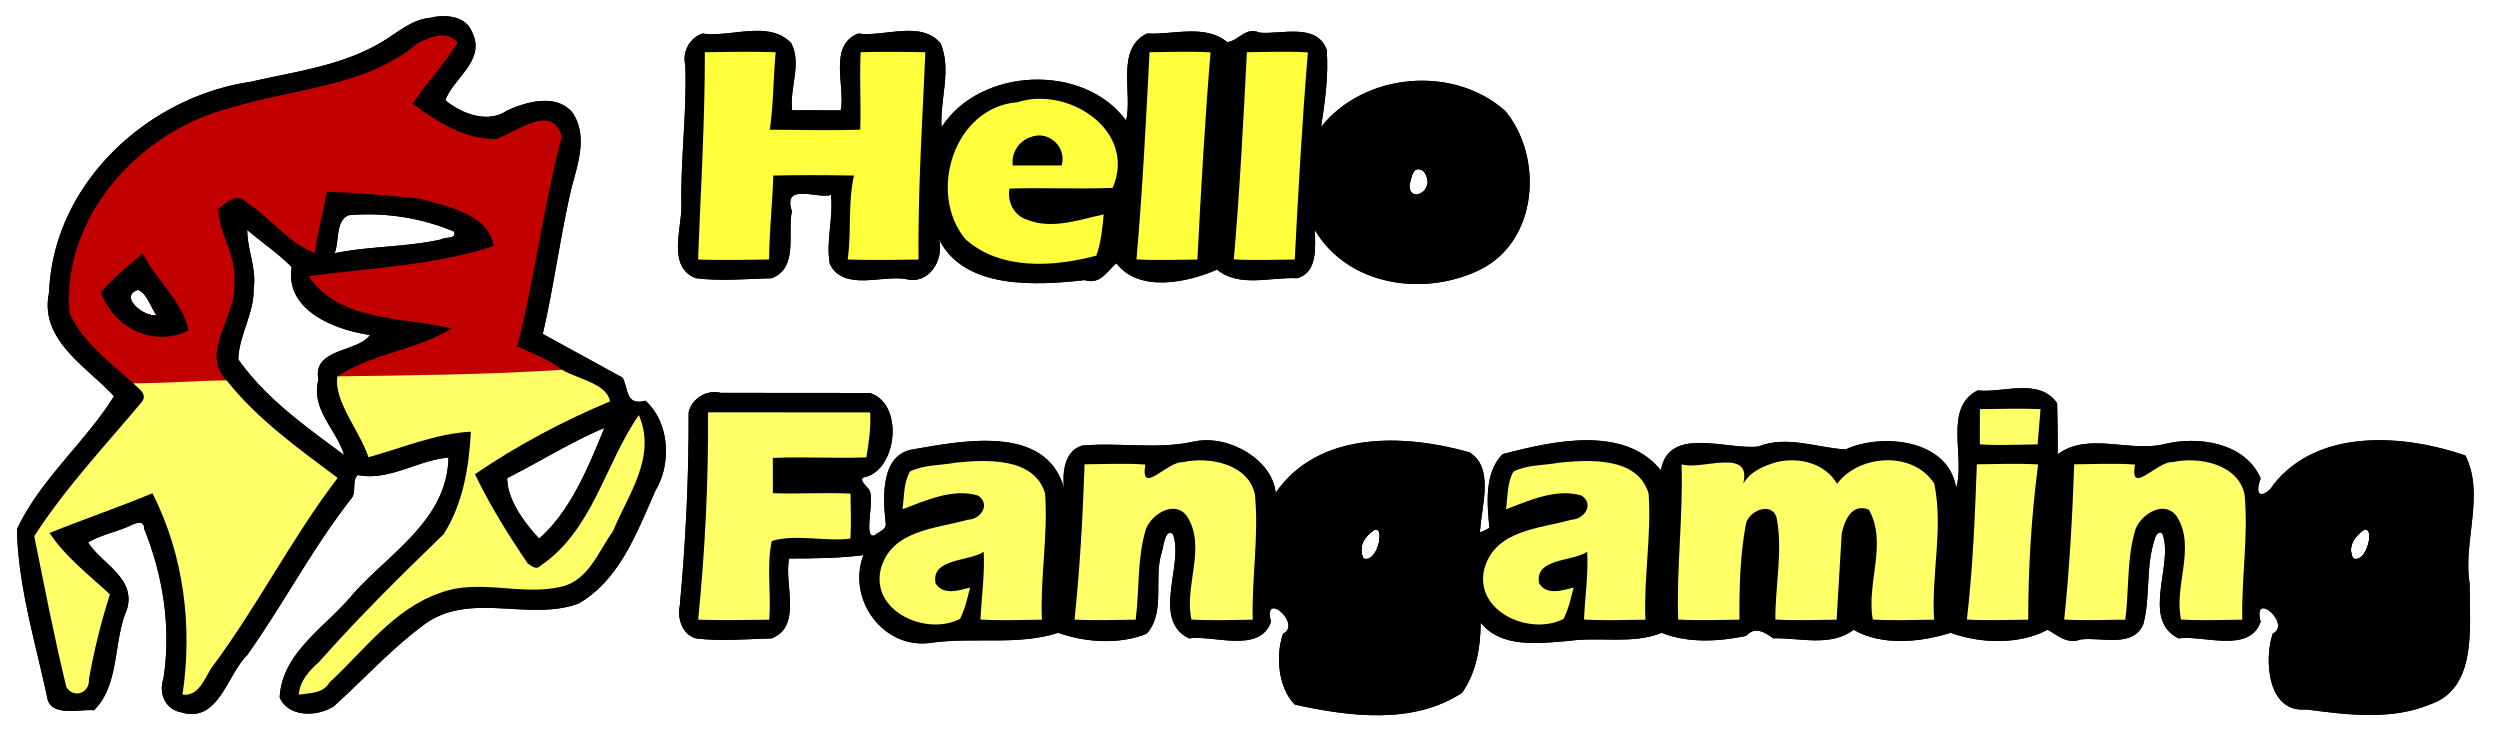<svg xmlns="http://www.w3.org/2000/svg" xmlns:xlink="http://www.w3.org/1999/xlink" width="576" height="170.667" viewBox="0 0 769.996 228.293"><style><![CDATA[.B{filter:url(#A)}.C{color-interpolation-filters:sRGB}.D{fill:#ffff68}]]></style><defs><filter id="A" x="0" y="0" width="1" height="1" class="C"><feColorMatrix values="0 0 -1 0 1 0 -1 0 0 1 -1 0 0 0 1 -0.21 -0.72 -0.07 2 0 "/></filter><filter id="B" x="0" y="0" width="1" height="1" class="C"><feColorMatrix result="A" values="0 0 -1 0 1 0 -1 0 0 1 -1 0 0 0 1 -0.21 -0.72 -0.07 2 0 "/><feColorMatrix values="0 0 0 -1 0 0 0 0 -1 0 0 0 0 -1 0 0 0 0 1 0"/><feComposite in="A" in2="A" operator="arithmetic"/><feColorMatrix result="D" type="saturate" values="1"/><feFlood flood-color="#970000"/><feBlend in2="D"/><feBlend/><feColorMatrix type="saturate" values="1"/><feComposite in2="A" operator="in"/></filter><filter id="C" x="0" y="0" width="1" height="1" class="C"><feColorMatrix result="A" values="0 0 -1 0 1 0 -1 0 0 1 -1 0 0 0 1 -0.21 -0.72 -0.07 2 0 "/><feColorMatrix values="0 0 0 -1 0 0 0 0 -1 0 0 0 0 -1 0 0 0 0 1 0"/><feComposite in="A" in2="A" operator="arithmetic"/><feColorMatrix result="D" type="saturate" values="1"/><feFlood flood-color="#c30000"/><feBlend in2="D"/><feBlend/><feColorMatrix type="saturate" values="1"/><feComposite in2="A" operator="in"/></filter><filter id="D" x="0" y="0" width="1" height="1" class="C"><feColorMatrix result="A" values="0 0 -1 0 1 0 -1 0 0 1 -1 0 0 0 1 -0.21 -0.72 -0.07 2 0 "/><feColorMatrix values="0 0 0 -1 0 0 0 0 -1 0 0 0 0 -1 0 0 0 0 1 0"/><feColorMatrix in="A" values="0 0 -1 0 1 0 -1 0 0 1 -1 0 0 0 1 -0.21 -0.72 -0.07 2 0 "/></filter><filter id="E" x="-.025" y="-.023" width="1.05" height="1.046" class="C"><feGaussianBlur stdDeviation="2.767"/></filter><filter id="F" x="-.016" y="-.052" width="1.031" height="1.105" class="C"><feGaussianBlur stdDeviation="2.27"/></filter><filter id="G" x="-.014" y="-.078" width="1.028" height="1.156" class="C"><feGaussianBlur stdDeviation="4.359"/></filter><path id="H" d="M858.01 159.46c-5.923.15-12.261 1.484-17.574.924-14.187 7.173-4.973 27.266-8.826 40.066-3.12-20.08-30.507-22.666-45.48-15.812-11.96-.707-23.96-5.881-35.92-1.187-12.88 1.387-36.866-8.613-39.906 9.801-15.04-18.773-44.614-12.053-65.027-6.68-7.64 7.52-6.413 20.426-5.453 30.426-1.093.013-4.734 3.213-3.787.373.68-10.093 5.722-25.452-4.465-31.572-26.8-7.573-62.015-8.88-79.602 16.68-1.107-13.227-18.853-24.04-33.293-21.146-15.253 3.48-30.814.305-46.24 1.719-7.253 2.147-8.106 11.041-7.453 17.334-7.507-26.027-41.24-19.399-61.826-15.812-13.667 1.987-12.587 20.038-11.4 30.465.36 2.6-3.013 3.469-4.6 4.922-4.933 1.453.373-14.88-2.254-18.773-1-1.547-5.172-4.775-1.266-5.281 13.04-3.707 15.44-30.213 1.613-34.467l-61.254-.053c-5.787-1.493-12 2.359-13.24 8.039.107 26.507-1.174 52.975-3.627 79.375-1.093 5.253.934 11.813 6.574 13.467 10.293 1.32 20.826.252 31.186.012 12.813-5.08 4.841-22.693 7.201-32.84 10.187 0 20.386-.106 30.506-1.373-6.933 18.133 8.188 39.08 28.055 35.986 17.213-2.387 35.385 1.254 52.012-4.066 11.253 4.053 25.401 4.868 36.348.348 7.987-8.92 2.532-23.16 6.266-33.707.2-.213 1.281-10.387 4.522-7.107 4.573 12.493-9.041 35.106 6.559 42.76 10.107-1.48 29.014 6.361 33.721-6.812-3.587-13.307 12.932.932 4.959 4.879-3.107 8.613-2.159 22.228 4.828 29.148 22.44 4.907 48.519 8.373 68.746-4.881 5.867-8.413 7.573-18.732 7.613-28.812 8.573 10.68 24.106 8.493 36.279 7.506 12.627-1.8 26.093 1.506 38.16-3.32 10.787 4.373 23.614 3.574 34.627 1.268 3.56-4.013 7.574-1.627 11.094.973 10.747-.28 23.76 3.693 33.08-3.481 11.653 6.667 27.147 5.2 39.867 1.24 12.573 4.507 28.106 4.919 39.879-1.254 4.173 2.28 7.948 6.054 13.428 4.014 8.187-1.213 21.612 3.681 25.865-6.266 3.04-11.467.882-23.827 4.762-35.174.213-1.32 1.973-3.8 3.199-1.787 4.573 12.493-9.039 35.106 6.561 42.76 10.093-1.48 29.012 6.361 33.719-6.812-3.587-13.307 12.934.932 4.961 4.879-3.533 10.187-2.414 32.694 13.732 31.121 16.88 2.227 35.135 4.599 51.215-2.187 19.627-6.827 15.72-33.186 16-49.279-2.96-17.227 6.373-36.719-1.787-52.893-25.4-8.72-60.534-11.32-78.947 12.066-1.333 3.08-8.881 7.812-5.187-2.654-6.307-14.693-25.585-17.533-39.559-14.08-14.267 3.493-31.335-5.145-43.828 4.201.04-7.013-.038-14.013-.238-21-3.66-5.293-9.17-6.328-15.094-6.178zm-264.79 58.076c3.66-.037.246 14.186-5.229 11.861-2.293-5.187.72-9.028 4.4-11.654.308-.138.584-.205.828-.207zm406.67 0c3.66-.037.246 14.186-5.229 11.861-2.32-5.187.734-9.028 4.4-11.654.308-.138.584-.205.828-.207z"/><path id="I" d="M338.04 12.619c-7.266.153-15.142 2.092-21.6 1.102-5.187 1.68-8.413 7.532-7.053 12.945.733 19.613-2.066 39.041-1.586 58.654-.213 9.493-5.614 24.467 5.906 28.947 10.293 1.307 20.826.252 31.186.012 11.067-4.267 6.415-18.466 8.281-27.6-3.92-11.907 10.613-4.867 16.066-6.641 1.08 9.507-2.173 19.081-.453 28.441 5.76 11.333 21.573 4.373 31.213 6.133 9.627 2.507 15.76-7.999 13.68-16.279 10.467 20.813 40.241 18.892 59.814 16.719 6.747 2.12 9.425-4.199 13.092-6.893 9.2 12.147 29.268 7.892 41.295 2.572 9.227 7.56 22.132 2.933 33.012 3.547 8.493-2.493 7.282-12.893 7.215-19.76 13.733 23.093 45.039 27.453 67.945 16.213 23.693-11.813 26.08-45.919 10.32-65.172-21.52-19.133-58.119-15.64-75.719 6.533 1.587-10.44 3.107-21.067 2.307-31.641-4.04-11.307-18.787-6.24-27.627-7.094-5.64-2.613-8.588 3.402-13.215 3.908-9.227-7.56-22.158-2.934-33.012-3.547-12.96 6.293-5.88 24.252-8.56 35.812-17.2-23.707-59.934-22.093-75.867 2.707-.76-11.28 4.295-23.72-.412-34.52-8.133-9.547-23.188-2.453-33.828-4-12.507 4.973-5.145 21.839-7.172 31.559l-19.975-.012c-1.187-9 4.067-18.987-.359-27.547-3.961-4.258-9.243-5.22-14.895-5.102zm272.5 56.814c.366-.008.779.071 1.244.26.599.271 1.821.922 2.506 3.732 1.56 5.4-7.185 10.028-7.412 2.588.77-2.123 1.099-6.523 3.662-6.58z"/><path id="J" d="M209.38 6.6a23.47 23.47 0 0 0-4.856.68c-7.533.64-13.293 6.04-19.506 9.707-16.44 10.013-35.813 12.308-54.213 16.574-42.76 6.28-81.133 42.119-82.84 86.426-4.253 19.853 15.746 30.707 26.652 42.801-11.653 18.76-30.254 34.092-39.867 54.639.467 23.32 7.495 46.068 12.361 68.814 1.213 8.667 13.425 4.946 19.252 5.586 10.667-10.467 7.855-28.052 13.508-41.266 4.107-13.027-10.388-18.88-15.881-27.707 5.347-3.2 11.681-4.293 17.334-6.92 2.04-.973 5.799-2.494 5.666 1.213 7.853 19.453 11.174 40.786 7.947 61.666-2.053 6.133.773 12.601 7.227 13.828 15.4 4.693 18.827-15.293 27.094-23.373 15.04-21.16 27.08-44.388 43.16-64.814 1.787-2.76-.068-6.826 2.346-9.293 13.013 2.533 24.693-6.161 37.293-7.187-.48 25.787-24.372 39.214-39.559 56.48-10.893 13.173-28.867 23.614-29.787 42.107 3.653 8.24 15.346 7.986 22.186 3.652 12.16-10.92 23.308-23.227 36.375-33 18.773-14.8 43.386-1.706 64.119-9.199 17.093-9.72 24.214-29.654 31.854-46.721 6.667-11.227 5.467-28.107-4.293-36.707-8.213 2.333-6.961-5.293-9.361-9.467l-32.785-17.959c4.613-19.827 7.172-40.041 11.785-59.867 2.613-9.987 6.827-21.467.48-31-6.6-8.04-18.921-4.572-27.027-.879-8 5.547-19.079.96-25.266-4.307 3.427-9.253 16.893-16.481 10.906-28.121-2-4.99-7.254-6.553-12.305-6.387zm-29.979 81.43c11.969.045 23.921 2.431 34.949 7.078 1.28 3.227-3.612 2.052-5.398 3.252-14.333 3.187-29.28 2.694-43.693 5.654 2.067-4.973.252-13.401 5.865-15.641a91.39 91.39 0 0 1 8.277-.344zm-50.023 6.397c5.987 5.173 12.721 9.6 18.254 15.307-2.84 17.973 18.146 25.854 32.199 27.867-5.173 7.267-23.746 5.333-21.213 18.387-3.187 12.227 7.388 20.347 10.574 30.947-15.547-11.493-32.187-23.214-43.494-39.32.253-9.773 6.52-18.881 6.307-28.947 1.267-8.307-2.627-16.04-2.627-24.24zm-44.986 24.627c3.48.933 5.373 7.001 7.68 10.414-5.067.933-15.626-7.667-7.68-10.414zm191.73 56.801c-6.613 16.067-13.705 33.839-26.799 45.426-5.653-6.12-13.094-15.666-13.121-24.879 12.973-6.52 25.255-14.228 38.588-20.055z"/><path id="K" d="M354.04 16.09c6.25-.05 12.54-.31 18.79.05-1.75 21.25-2.95 42.55-4.04 63.85-6.27.04-12.53.31-18.78-.05 1.85-21.25 2.94-42.55 4.03-63.85z"/></defs><g transform="matrix(.75 0 0 .75 -21.079 .04)"><use xlink:href="#H" filter="url(#G)"/><use xlink:href="#I" filter="url(#F)"/><use xlink:href="#J" filter="url(#E)"/><use xlink:href="#J" class="B"/><use xlink:href="#I" class="B"/><path d="M209 14.52c-3.41.176-7.106 1.835-9.799 3.373-21.493 17.893-50.746 18.308-76.293 26.281-37.32 9.173-70.133 44.747-66.506 84.693 5.68 11.933 16.52 20.052 26.174 28.559 12.787.08 14.128 6.043 38.318-1.172-11.307-11.64 4.574-26.801 3.121-40.201 1.267-10.867-6.466-19.998-6.519-30.398 3.253-2.2 7.8-6.974 11.467-2.561 9.787 6.027 17.813 17.267 28.227 20.854.947-8.493 3.546-16.695 4.813-25.135 12.68.253 25.266 1.493 37.893 2.693 10.693 2.973 28.907 6.268 30.707 19.521-24.667 8.147-50.72 8.892-76 12.426 12.84 18.96 39.028 16.587 58.814 21.494-14.28 8.827-32.641 10.159-46.975 19.652 31.105 6.154 62.094 9.031 92.307-2.68-5.4-4.427-12.213-6.653-18.439-9.666 7.36-28.453 10.761-57.773 18.334-86.146-3.773-13.773-18.308-2.241-26.814.945-13.173.347-24.293-7.132-34.52-14.479 5.813-8.587 13-16.214 18.52-25.014-1.697-2.415-4.176-3.178-6.828-3.041zM84.39 119.05c3.48.933 5.373 7.001 7.68 10.414-5.067.933-15.626-7.667-7.68-10.414z" fill="#c30000" filter="url(#D)"/></g><g fill="#ffff3c" class="B"><path d="M216.98 16.1c7.27-.1 14.56-.24 21.84.01-.77 7.94-.64 15.96-1.84 23.86 9.29.06 18.6.3 27.89-.01.29-7.96-.25-15.92.14-23.87a413.83 413.83 0 0 1 19.93.02c-.92 21.29-2.3 42.55-2.08 63.88-7.29.09-14.57.23-21.85-.02 1.19-8.59.04-17.38 1.94-25.86-8.29-.15-16.59-.18-24.87 0-.29 8.63-1.19 17.22-1.3 25.86-7.29.11-14.59.26-21.87 0 .79-21.3 2.1-42.55 2.07-63.87z"/><use xlink:href="#K"/><use xlink:href="#K" x="30"/><path d="M313.31 31.51c15.65-5.09 36.94 8.72 29.37 26.39-10.59.43-21.18-.12-31.77.21-.9 4 1.42 8.4 5.32 9.59 7.75 3.1 15.96.05 23.68-1.63-.41 4.28-.8 8.64-2.27 12.7-13.06 3.52-29.58 4.63-40.37-5.08-11.77-14.26-3.44-40.67 16.04-42.18z"/></g><path transform="matrix(.75 0 0 .75 -21.079 .04)" d="M613.44 40.652a33.01 33.01 0 0 0-8.957 1.188c-19.813 1.96-36.734 22.227-30.027 42.307 8.32 33.32 66.56 31.773 72.854-2.307 6.242-21.758-13.028-41.096-33.869-41.188zm-2.894 28.781c.366-.008.779.071 1.244.26.599.271 1.821.922 2.506 3.732 1.56 5.4-7.185 10.028-7.412 2.588.77-2.123 1.099-6.523 3.662-6.58z" filter="url(#C)"/><path d="M317.26 42.31c5.52-2.35 11.36 2.94 9.7 8.68l-15.07.01c-.57-3.74 1.81-7.51 5.37-8.69z" class="B"/><g transform="matrix(.75 0 0 .75 -21.079 .04)" class="B"><path d="M611.52 59.559c-1.369-.019-2.838.229-4.396.801-9.253 3.907-11.892 19.467-4.158 26.014 5.533 5.947 16.679 2.867 18.279-5.133 4.492-8.237-.144-21.547-9.725-21.682zm-.973 9.875c.366-.008.779.071 1.244.26.599.271 1.821.922 2.506 3.732 1.56 5.4-7.185 10.028-7.412 2.588.77-2.123 1.099-6.523 3.662-6.58z"/><path d="M86.414 104.01c-5.773 5.2-12.121 10.039-17.121 15.973 4.933 14.56 21.574 22.947 35.961 15.773-2.32-11.76-13.6-20.959-18.84-31.746zm-2.027 15.039c3.48.933 5.373 7.001 7.68 10.414-5.067.933-15.626-7.667-7.68-10.414z"/></g><g class="D B"><path d="M103.75 115.99c23.08-.3 46.2-.55 69.23-2.01 4.89 2.85 13.8 4.23 14.77 9.72-14.51 6.09-28.64 13.57-41.62 22.45 4.63 9.61 10.25 18.67 16.25 27.47 1.15.78 2.6 2.16 3.88.78 16.21-10.89 19.91-31.44 30.39-46.47 5.54 12.95-3.26 24.33-8.02 35.85-4.49 6.21-7.51 15.11-15.85 17.03-12.32 2.94-25.17-2.58-37.21 1.85-14.43 4.91-23.53 17.79-34.3 27.69-1.84 3.36-6.04 3.24-9.41 3.73.22-4.11 3.18-7.39 6.13-9.97 12.2-13.79 25.28-26.7 38.5-39.49 5.94-9.28 7.83-20.7 8.39-31.58-10.92.59-21.3 5.05-31.57 7.87-2.7-8.21-10.76-17.31-9.56-24.92z"/><path d="M40.851 118.11c9.59.06 19.15-.8 28.74-.88 9.5 12 22.08 20.96 34.22 30.07-14.28 18.7-24.88 39.86-38.98 58.66-2.12 3.37-3.87 8.71-8.83 8.12 3.14-21.12.42-42.95-9.26-62.07-10.46 4.37-21.21 8-31.72 12.25 4.89 7.41 12.17 12.93 18.6 18.92-2.73 8.58-4.89 17.33-6.46 26.18.3 4.19-4.68 6.1-6.95 2.39-3.76-15.38-6.76-30.98-9.9-46.5 9.64-14.97 21.9-27.93 33.29-41.54 1.61-2.57-1.33-3.95-2.75-5.6z"/></g><use xlink:href="#H" transform="matrix(.75 0 0 .75 -21.079 .04)" class="B"/><g class="D B"><path d="M609.95 126.09c6.21-.05 12.46-.27 18.69-.01l-.9 10.88c-5.95.09-11.88.34-17.8 0l.01-10.87z"/><path d="M217.97 127.08l49.96.02c.29 4.66-.42 9.28-1.16 13.86-9.61.37-19.23-.25-28.83.17l.01 10.87c7.97.28 15.96-.26 23.93.13.03 4.61.28 9.25-.05 13.86-7.88 1-16.78-1.5-24.23.74-1.65 7.65-.12 16.21-.77 24.26-7.3.09-14.61.23-21.9-.01 2.12-21.24 3.19-42.56 3.04-63.9z"/><path d="M294.32 142.58c9.09-.87 24.18-1.88 27.53 9.55.91 13-1.54 25.86-.99 38.86-6.32.04-12.63.32-18.93-.05.32-6.97 1.36-13.91.99-20.9-4.32 3.07-16.36 1.9-14.82 9.74 2.23 3.76 7.13 2.22 10.64 1.29-.87 3.27-1.55 6.64-3.12 9.67-10.26 5.33-27.58-2.22-24.41-15.41 3.33-12.04 16.93-12.36 26.82-15.15 4.01-.11 7.11-4.75 3.19-7.45-7.77-2.3-15.95 1.43-23.33 4.22.56-3.9.31-8.12 2.31-11.63 4.34-2.16 9.43-1.84 14.12-2.74z"/><path d="M364.3 142.44c8.03-1.82 20.25.51 22.22 9.97 1.23 12.85-1 25.7-.7 38.58-6.3.04-12.59.32-18.87-.05-2.29-10.31 4.66-22.25-1.26-31.68-3.71-5.36-10.93-.97-12.77 3.8-2.76 9.03-1.97 18.63-3.15 27.92-6.28.06-12.57.31-18.84-.03 1.67-15.9 2.53-31.88 3.09-47.86 6.23-.02 12.5-.37 18.73.08-1.73 9.94 6.76-1.05 11.55-.73z"/></g><path transform="matrix(.75 0 0 .75 -21.079 .04)" d="M598.73 189.35c-3.436.022-6.862.196-10.252.506-31.187-.133-47.721 47.946-19.135 63.426 10.813 6.027 24.228 2.122 33.375-5.318-.387 4.36-.68 8.786-1.773 13.039-9.373 12.84-27.373 4.774-39.693 1.947.653 6.013 1.546 12.013 1.732 18.08 16.653 4.64 35.586 6.919 52.133.813 9.76-3.867 12.694-14.947 12.867-24.48-.72-21.307.92-42.506 1.227-63.746-9.78-3.04-20.174-4.333-30.48-4.266zm-5.504 28.191c3.66-.037.246 14.186-5.229 11.861-2.293-5.187.72-9.028 4.4-11.654.308-.138.584-.205.828-.207z" filter="url(#B)"/><g class="D B"><path d="M480.32 142.58c9.09-.87 24.18-1.88 27.53 9.55.91 13-1.55 25.86-.99 38.86-6.32.04-12.63.32-18.93-.05.32-6.97 1.36-13.91.99-20.9-4.33 3.07-16.36 1.9-14.82 9.74 2.22 3.76 7.13 2.22 10.64 1.29-.87 3.27-1.55 6.64-3.12 9.67-10.26 5.33-27.58-2.22-24.41-15.41 3.33-12.04 16.93-12.36 26.82-15.15 4.01-.11 7.11-4.75 3.19-7.45-7.77-2.3-15.95 1.43-23.33 4.22.56-3.9.31-8.12 2.31-11.63 4.34-2.16 9.43-1.84 14.12-2.74z"/><path d="M547.29 142.41c6.98-1.63 14.89.34 18.65 6.69 6.88-9.23 23.66-10.08 29.94-.03 2.88 13.78-.96 27.96-.05 41.91-6.31.05-12.6.33-18.88-.04-2.08-11.06 4.65-23.63-1.23-33.86-5.32-2.17-7.52 3.49-8.36 7.34l-1.57 26.57c-6.3.04-12.59.31-18.88-.05-.05-10.38 2.36-21.04.42-31.27-1.47-5.39-9.08-2.18-9.57 2.25-1.74 9.58-1.98 19.34-1.92 29.06-6.31.04-12.6.33-18.87-.04-.56-15.98 1.55-31.86 1.04-47.85 6.02 2.02 21.81-5.47 19 6.03 2.13-3.79 6.29-5.52 10.28-6.71z"/><path d="M669.3 142.44c8.03-1.82 20.25.51 22.22 9.97 1.22 12.85-1 25.7-.7 38.58-6.31.04-12.59.32-18.87-.05-2.29-10.31 4.66-22.25-1.26-31.68-3.72-5.36-10.93-.97-12.77 3.8-2.76 9.03-1.97 18.63-3.15 27.92-6.29.06-12.57.31-18.84-.03 1.67-15.9 2.52-31.88 3.09-47.86 6.22-.02 12.49-.37 18.73.08-1.74 9.94 6.76-1.05 11.55-.73z"/></g><path transform="matrix(.75 0 0 .75 -21.079 .04)" d="M1005.4 189.35c-3.435.022-6.859.196-10.246.506-31.2-.133-47.719 47.946-19.133 63.426 10.8 6.027 24.226 2.122 33.373-5.318-.413 4.36-.68 8.786-1.773 13.039-9.373 12.84-27.373 4.774-39.693 1.947.653 6.013 1.548 12.013 1.734 18.08 16.653 4.64 35.586 6.919 52.133.813 9.76-3.867 12.694-14.947 12.867-24.48-.72-21.307.92-42.506 1.227-63.746-9.78-3.04-20.183-4.333-30.488-4.266zm-5.498 28.191c3.66-.037.246 14.186-5.229 11.861-2.32-5.187.734-9.028 4.4-11.654.308-.138.584-.205.828-.207z" filter="url(#B)"/><path d="M609.01 143.09c6.27-.05 12.59-.31 18.88.04-2.07 15.87-3.05 31.86-3.05 47.86-6.32.04-12.62.3-18.91-.04 1.87-15.89 2.49-31.88 3.08-47.86z" class="B D"/><g transform="matrix(.75 0 0 .75 -21.079 .04)" class="B"><path d="M598.53 207.83c-2.745-.019-5.8.557-7.381.633-13.187 2.84-18 25.2-4.387 30.16 14.28 2.213 16.96-15.253 17.014-25.439 1.298-4.32-1.717-5.329-5.246-5.353zm-5.299 9.705c3.66-.037.246 14.186-5.229 11.861-2.293-5.187.72-9.028 4.4-11.654.308-.138.584-.205.828-.207z"/><path d="M1005.2 207.83c-2.746-.019-5.802.557-7.377.633-13.187 2.84-18.013 25.2-4.387 30.16 14.28 2.213 16.96-15.253 17.014-25.439 1.298-4.32-1.72-5.329-5.25-5.353zm-5.295 9.705c3.66-.037.246 14.186-5.229 11.861-2.32-5.187.734-9.028 4.4-11.654.308-.138.584-.205.828-.207z"/></g></svg>